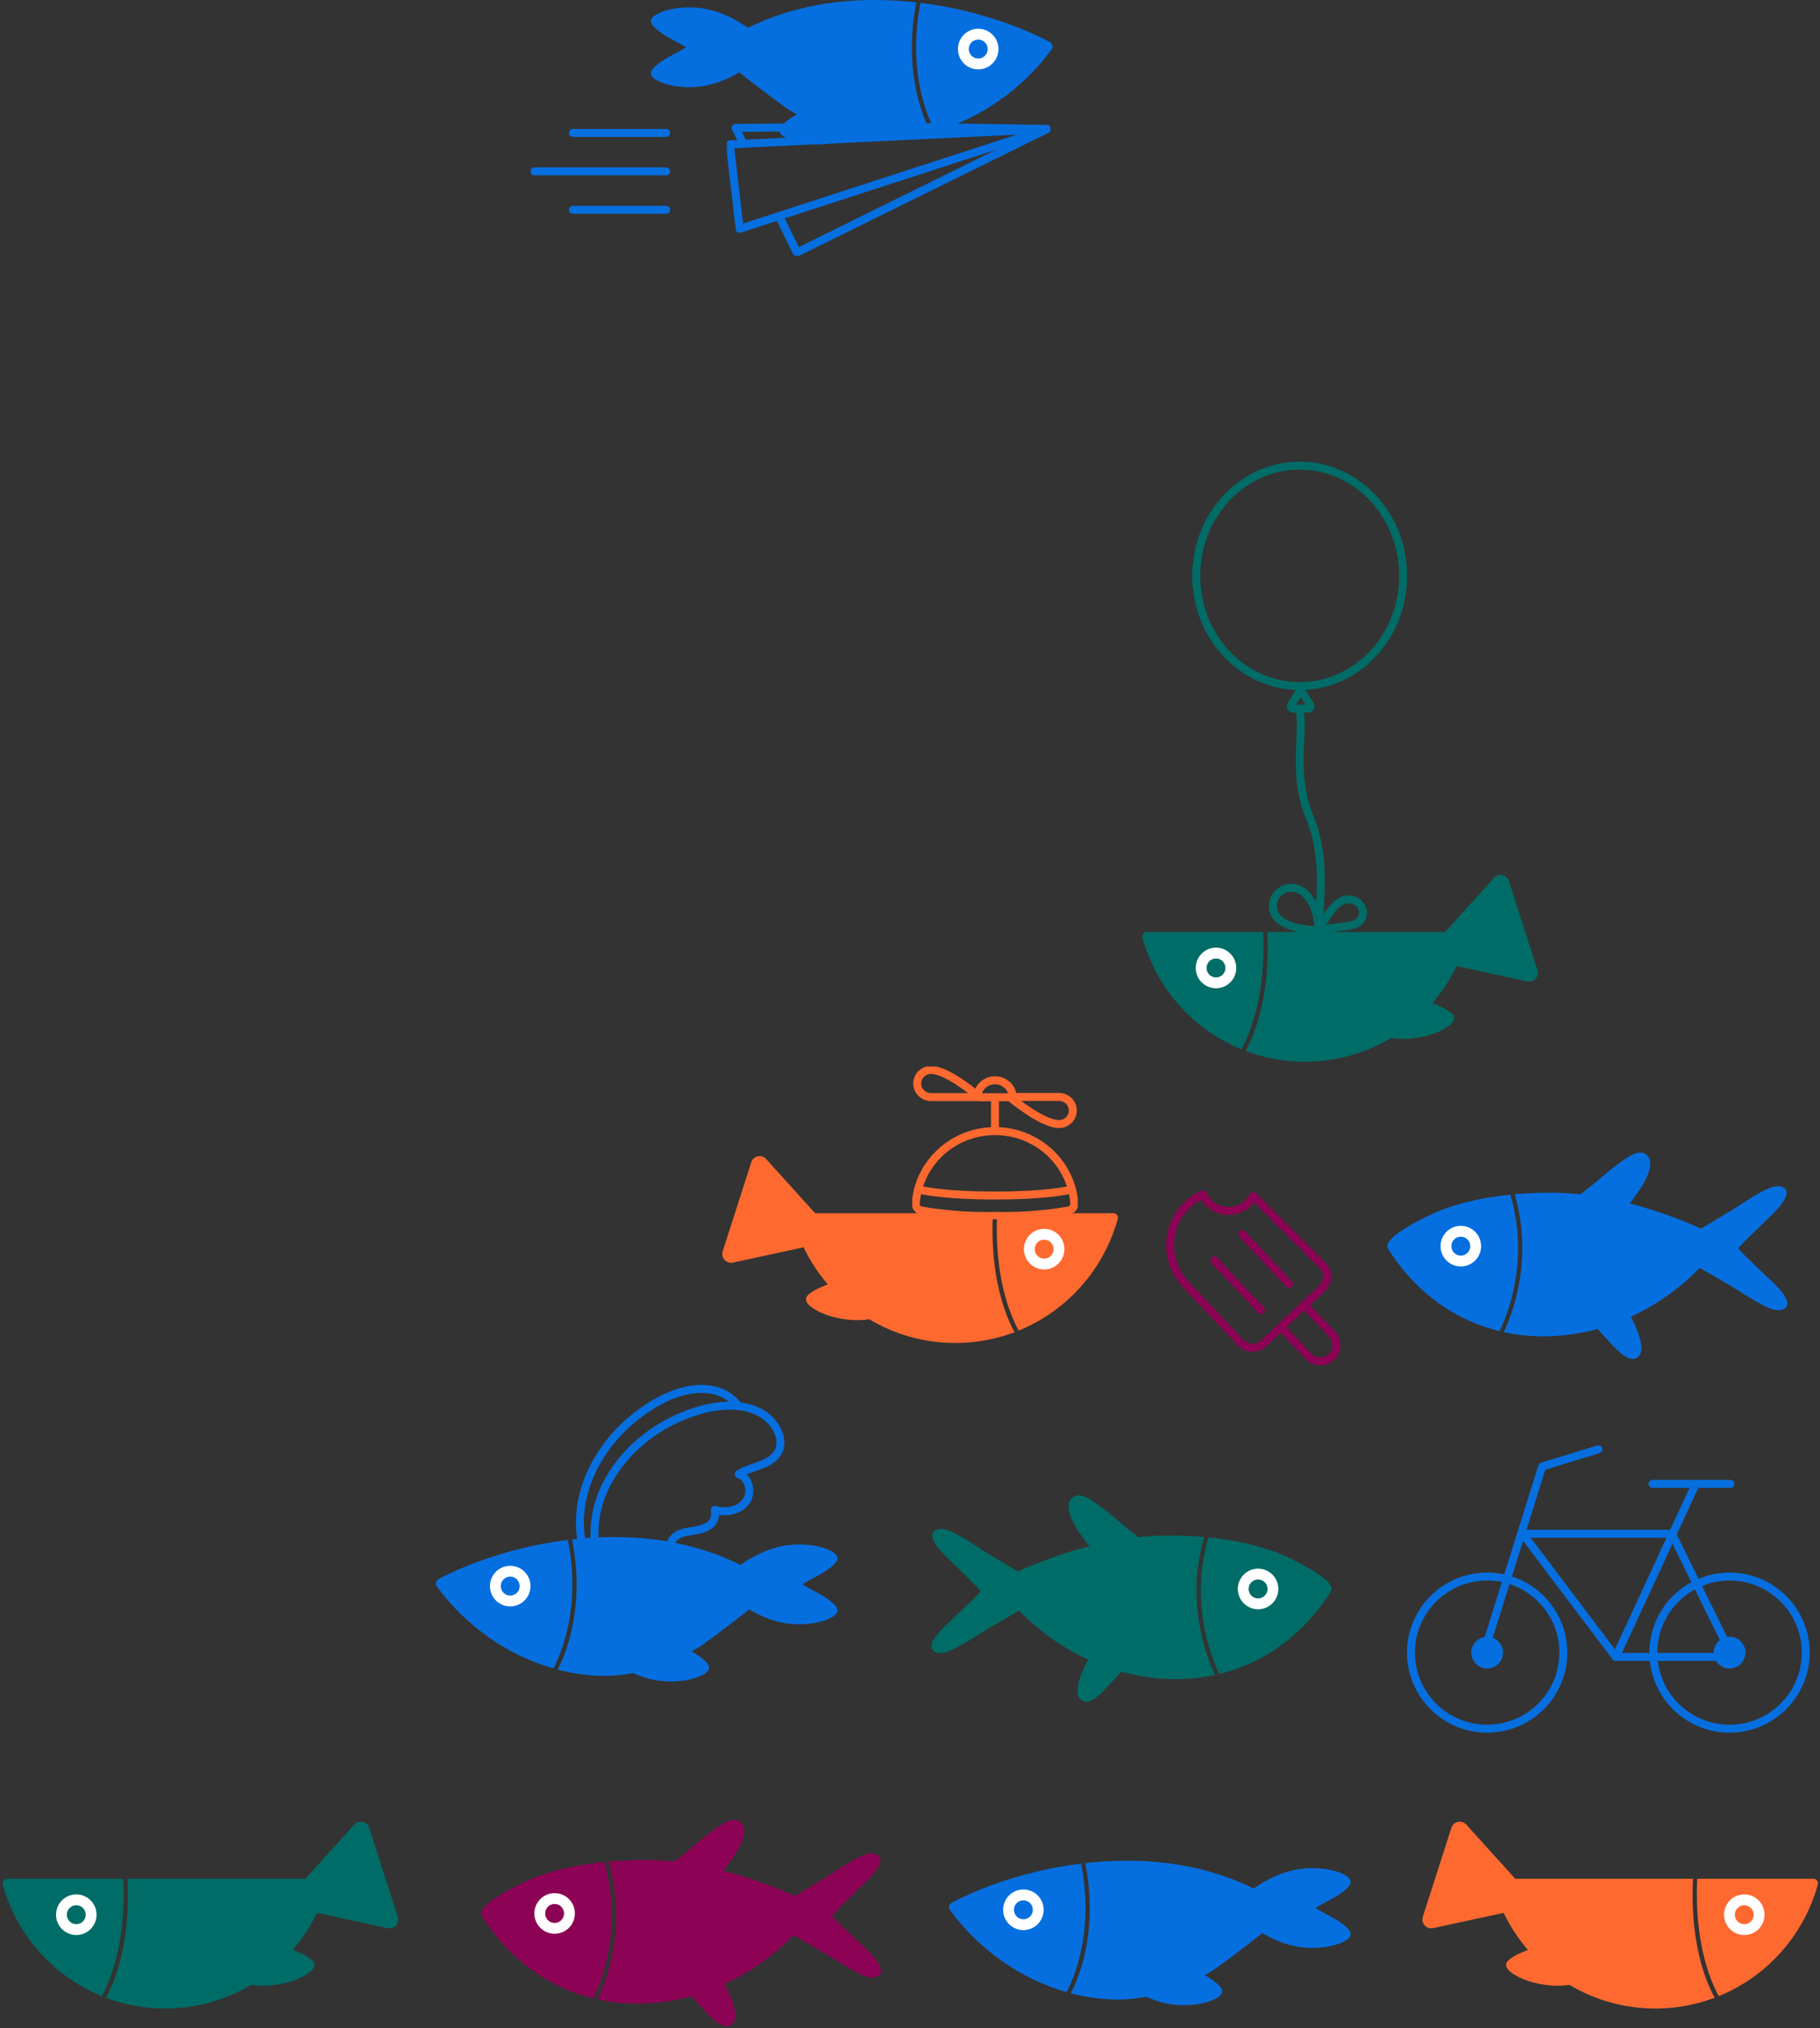 <svg viewBox="0 0 572 637" fill="none" xmlns="http://www.w3.org/2000/svg">
<rect x="0" y="0" width="572" height="637" fill="#333333" stroke="none"/>
<path d="M275.588 620.867C272.998 622.014 268.708 619.216 266.579 618.038C264.005 616.615 261.606 614.916 259.069 613.43C255.86 611.54 252.639 609.671 249.409 607.819C243.043 614.375 235.639 619.556 227.726 623.182C230.252 627.997 232.811 634.34 229.485 636.151C226.651 637.695 222.356 632.456 220.206 630.21C219.22 629.186 218.267 628.097 217.33 626.988C207.595 629.674 197.474 630.109 187.83 628.007C191.193 620.787 196.913 604.352 191.241 584.694C195.102 584.36 199 584.216 202.919 584.216C205.938 584.216 208.941 584.397 211.906 584.715C212.786 584.036 213.665 583.351 214.544 582.666C217.335 580.484 220.004 577.947 222.838 575.877C225.179 574.172 229.929 570.021 232.583 572.219C236.544 575.505 230.395 583.749 227.355 587.582C236.555 589.95 244.505 593.114 249.817 595.492C252.862 593.692 255.902 591.882 258.926 590.051C261.436 588.527 263.82 586.802 266.378 585.347C268.491 584.142 272.744 581.291 275.344 582.401C280.016 584.397 271.277 591.834 270.006 593.124C267.305 595.858 264.461 598.449 261.834 601.257C261.813 601.278 261.791 601.305 261.77 601.331C261.68 601.432 261.601 601.549 261.601 601.687C261.601 601.698 261.601 601.714 261.606 601.724C261.601 601.735 261.601 601.745 261.601 601.756C261.606 601.889 261.68 602.006 261.77 602.106C261.791 602.133 261.818 602.154 261.839 602.181C264.503 604.957 267.379 607.516 270.112 610.213C271.399 611.487 280.233 618.818 275.588 620.867Z" fill="#8C0355"/>
<path d="M261.833 601.331C261.728 601.443 261.617 601.57 261.606 601.723C261.601 601.713 261.601 601.697 261.601 601.686C261.601 601.549 261.68 601.432 261.77 601.331H261.833Z" fill="#8C0355"/>
<path d="M261.839 602.106H261.77C261.68 602.005 261.606 601.888 261.601 601.756C261.601 601.745 261.601 601.735 261.606 601.724C261.622 601.873 261.733 602 261.839 602.106Z" fill="#8C0355"/>
<path d="M189.89 584.816C182.507 585.543 175.257 587.009 168.223 589.626C166.375 590.316 149.025 598.003 151.424 601.793C160.443 616.036 172.953 624.413 186.506 627.71C189.768 620.809 195.642 604.437 189.89 584.816Z" fill="#8C0355"/>
<path d="M174.309 607.383C177.826 607.383 180.675 604.527 180.675 601.002C180.675 597.477 177.826 594.621 174.309 594.621C170.792 594.621 167.943 597.477 167.943 601.002C167.943 604.527 170.792 607.383 174.309 607.383Z" fill="white"/>
<path d="M174.309 603.98C175.951 603.98 177.28 602.648 177.28 601.002C177.28 599.357 175.951 598.024 174.309 598.024C172.667 598.024 171.338 599.357 171.338 601.002C171.338 602.648 172.667 603.98 174.309 603.98Z" fill="#8C0355"/>
<path d="M294.119 518.944C296.709 520.091 300.999 517.293 303.128 516.114C305.702 514.692 308.101 512.993 310.638 511.507C313.848 509.617 317.068 507.748 320.298 505.895C326.664 512.451 334.069 517.633 341.981 521.258C339.455 526.073 336.897 532.417 340.223 534.227C343.056 535.772 347.351 530.533 349.502 528.287C350.487 527.263 351.44 526.174 352.378 525.065C362.112 527.751 372.233 528.186 381.877 526.084C378.514 518.864 372.794 502.429 378.467 482.771C374.606 482.436 370.708 482.293 366.789 482.293C363.77 482.293 360.767 482.474 357.801 482.792C356.922 482.113 356.043 481.428 355.163 480.743C352.372 478.561 349.703 476.024 346.869 473.953C344.529 472.249 339.778 468.098 337.124 470.296C333.163 473.582 339.312 481.826 342.352 485.659C333.152 488.026 325.203 491.19 319.891 493.569C316.845 491.769 313.805 489.959 310.781 488.127C308.271 486.604 305.887 484.878 303.329 483.424C301.216 482.219 296.963 479.368 294.363 480.478C289.692 482.474 298.43 489.911 299.702 491.201C302.403 493.935 305.247 496.526 307.874 499.334C307.895 499.355 307.916 499.382 307.937 499.408C308.027 499.509 308.107 499.626 308.107 499.764C308.107 499.774 308.107 499.79 308.101 499.801C308.107 499.812 308.107 499.822 308.107 499.833C308.101 499.966 308.027 500.082 307.937 500.183C307.916 500.21 307.889 500.231 307.868 500.258C305.204 503.034 302.328 505.593 299.596 508.289C298.309 509.564 289.475 516.895 294.119 518.944Z" fill="#006C67"/>
<path d="M307.874 499.408C307.98 499.519 308.091 499.647 308.101 499.8C308.106 499.79 308.106 499.774 308.106 499.763C308.106 499.625 308.027 499.509 307.937 499.408H307.874Z" fill="#006C67"/>
<path d="M307.869 500.182H307.937C308.027 500.082 308.101 499.965 308.106 499.833C308.106 499.822 308.106 499.812 308.101 499.801C308.085 499.949 307.974 500.076 307.869 500.182Z" fill="#006C67"/>
<path d="M379.817 482.893C387.2 483.62 394.451 485.085 401.484 487.703C403.332 488.393 420.683 496.08 418.283 499.87C409.264 514.113 396.754 522.49 383.201 525.787C379.939 518.885 374.065 502.514 379.817 482.893Z" fill="#006C67"/>
<path d="M395.398 505.46C391.882 505.46 389.032 502.604 389.032 499.079C389.032 495.554 391.882 492.698 395.398 492.698C398.915 492.698 401.764 495.554 401.764 499.079C401.764 502.604 398.915 505.46 395.398 505.46Z" fill="white"/>
<path d="M395.398 502.057C393.757 502.057 392.427 500.725 392.427 499.079C392.427 497.433 393.757 496.101 395.398 496.101C397.04 496.101 398.37 497.433 398.37 499.079C398.37 500.725 397.04 502.057 395.398 502.057Z" fill="#006C67"/>
<path d="M560.391 411.275C557.801 412.422 553.512 409.624 551.382 408.446C548.808 407.023 546.409 405.324 543.872 403.838C540.663 401.948 537.443 400.079 534.212 398.227C527.846 404.783 520.442 409.964 512.53 413.59C515.056 418.405 517.614 424.749 514.288 426.559C511.454 428.104 507.159 422.864 505.009 420.619C504.024 419.594 503.071 418.506 502.133 417.396C492.399 420.082 482.278 420.518 472.633 418.415C475.996 411.196 481.716 394.76 476.044 375.102C479.905 374.768 483.803 374.625 487.722 374.625C490.741 374.625 493.744 374.805 496.71 375.124C497.589 374.444 498.468 373.759 499.347 373.075C502.138 370.893 504.808 368.355 507.641 366.285C509.982 364.581 514.733 360.429 517.386 362.627C521.348 365.913 515.199 374.157 512.159 377.99C521.358 380.358 529.308 383.522 534.62 385.9C537.665 384.101 540.705 382.29 543.729 380.459C546.24 378.935 548.623 377.21 551.181 375.755C553.294 374.55 557.547 371.7 560.148 372.809C564.819 374.805 556.08 382.243 554.809 383.533C552.108 386.266 549.264 388.857 546.637 391.665C546.616 391.687 546.595 391.713 546.574 391.74C546.483 391.841 546.404 391.957 546.404 392.095C546.404 392.106 546.404 392.122 546.409 392.132C546.404 392.143 546.404 392.154 546.404 392.164C546.409 392.297 546.483 392.414 546.574 392.515C546.595 392.541 546.621 392.562 546.642 392.589C549.306 395.365 552.182 397.924 554.915 400.621C556.202 401.895 565.036 409.226 560.391 411.275Z" fill="#066FE0"/>
<path d="M546.637 391.74C546.531 391.851 546.42 391.978 546.409 392.132C546.404 392.121 546.404 392.105 546.404 392.095C546.404 391.957 546.483 391.84 546.573 391.74H546.637Z" fill="#066FE0"/>
<path d="M546.642 392.514H546.573C546.483 392.413 546.409 392.297 546.404 392.164C546.404 392.154 546.404 392.143 546.409 392.132C546.425 392.281 546.536 392.408 546.642 392.514Z" fill="#066FE0"/>
<path d="M474.694 375.224C467.311 375.952 460.06 377.417 453.027 380.034C451.178 380.724 433.828 388.411 436.227 392.201C445.247 406.445 457.756 414.822 471.309 418.118C474.572 411.217 480.445 394.845 474.694 375.224Z" fill="#066FE0"/>
<path d="M459.112 397.791C462.629 397.791 465.478 394.935 465.478 391.41C465.478 387.886 462.629 385.03 459.112 385.03C455.596 385.03 452.746 387.886 452.746 391.41C452.746 394.935 455.596 397.791 459.112 397.791Z" fill="white"/>
<path d="M459.112 394.389C460.754 394.389 462.083 393.056 462.083 391.411C462.083 389.765 460.754 388.432 459.112 388.432C457.47 388.432 456.141 389.765 456.141 391.411C456.141 393.056 457.47 394.389 459.112 394.389Z" fill="#066FE0"/>
<path d="M339.776 585.341C318.988 587.884 303.868 595.114 299.122 597.625C298.259 598.082 298.021 599.191 298.598 599.977C307.511 612.171 320.641 621.557 335.226 625.708C338.383 619.555 343.684 605.45 339.776 585.341Z" fill="#066FE0"/>
<path d="M413.652 599.462L413.705 599.08C417.1 597.089 420.935 595.582 423.715 592.71C426.279 590.077 421.909 588.394 419.907 587.783C416.872 586.854 413.605 586.642 410.517 586.828C404.501 587.189 398.913 589.795 393.956 593.177C385.609 588.999 372.379 584.439 354.383 584.439C349.754 584.439 345.321 584.715 341.105 585.187C343.801 599.154 342.101 610.133 340.072 617.092C338.955 620.93 337.647 623.93 336.556 626.08C340.755 627.179 345.061 627.837 349.42 628.007C353.069 628.145 356.686 627.837 360.23 627.157C363.37 628.575 366.691 629.53 370.155 629.737C373.242 629.918 376.51 629.705 379.545 628.771C381.547 628.161 385.916 626.478 383.353 623.845C381.971 622.422 380.334 621.334 378.618 620.357C379.344 619.964 380.064 619.555 380.774 619.141C382.129 618.356 390.328 612.283 396.736 607.176C400.968 609.671 405.597 611.465 410.517 611.762C413.605 611.948 416.872 611.73 419.907 610.796C421.909 610.186 426.279 608.503 423.715 605.87C420.919 602.992 417.063 601.485 413.652 599.467V599.462Z" fill="#066FE0"/>
<path d="M321.636 606.231C325.153 606.231 328.002 603.375 328.002 599.85C328.002 596.325 325.153 593.469 321.636 593.469C318.12 593.469 315.27 596.325 315.27 599.85C315.27 603.375 318.12 606.231 321.636 606.231Z" fill="white"/>
<path d="M321.636 602.828C323.278 602.828 324.607 601.495 324.607 599.85C324.607 598.204 323.278 596.872 321.636 596.872C319.994 596.872 318.665 598.204 318.665 599.85C318.665 601.495 319.994 602.828 321.636 602.828Z" fill="#066FE0"/>
<path d="M289.302 0.902C310.089 3.445 325.21 10.676 329.955 13.187C330.819 13.643 331.057 14.753 330.48 15.538C321.566 27.732 308.437 37.118 293.851 41.269C290.695 35.117 285.393 21.012 289.302 0.902Z" fill="#066FE0"/>
<path d="M215.425 15.023L215.372 14.641C211.978 12.65 208.143 11.143 205.363 8.271C202.799 5.638 207.169 3.955 209.171 3.344C212.205 2.415 215.473 2.203 218.561 2.389C224.577 2.75 230.165 5.356 235.122 8.738C243.469 4.56 256.699 0 274.695 0C279.324 0 283.757 0.276 287.973 0.749C285.277 14.716 286.977 25.694 289.005 32.653C290.123 36.492 291.431 39.491 292.522 41.641C288.322 42.74 284.016 43.398 279.658 43.568C276.009 43.706 272.391 43.398 268.848 42.718C265.707 44.136 262.387 45.091 258.923 45.298C255.835 45.479 252.568 45.267 249.533 44.332C247.531 43.722 243.162 42.039 245.725 39.406C247.107 37.983 248.744 36.895 250.46 35.918C249.734 35.525 249.014 35.117 248.304 34.703C246.948 33.917 238.75 27.844 232.341 22.737C228.11 25.232 223.481 27.026 218.561 27.323C215.473 27.509 212.205 27.292 209.171 26.357C207.169 25.747 202.799 24.064 205.363 21.431C208.159 18.554 212.015 17.046 215.425 15.029V15.023Z" fill="#066FE0"/>
<path d="M307.441 21.792C303.925 21.792 301.075 18.936 301.075 15.411C301.075 11.886 303.925 9.03 307.441 9.03C310.958 9.03 313.808 11.886 313.808 15.411C313.808 18.936 310.958 21.792 307.441 21.792Z" fill="white"/>
<path d="M307.442 18.389C305.8 18.389 304.47 17.057 304.47 15.411C304.47 13.765 305.8 12.433 307.442 12.433C309.083 12.433 310.413 13.765 310.413 15.411C310.413 17.057 309.083 18.389 307.442 18.389Z" fill="#066FE0"/>
<path d="M479.98 308.25L465.66 305.155L457.795 303.451C455.766 307.671 453.198 311.583 450.173 315.092C452.218 315.857 454.209 316.743 455.962 318.06C459.007 320.353 454.786 322.779 452.832 323.73C449.861 325.174 446.535 325.917 443.336 326.219C441.249 326.416 439.168 326.347 437.118 326.065C429.211 330.785 419.974 333.497 410.097 333.497C403.54 333.497 397.264 332.292 391.47 330.111C394.357 324.85 399.25 312.799 398.297 292.733H454.167L459.707 286.601L469.547 275.718C470.972 274.136 473.572 274.699 474.223 276.727L478.715 290.71L483.201 304.688C483.852 306.721 482.062 308.696 479.98 308.25Z" fill="#006C67"/>
<path d="M396.968 292.732H360.413C359.476 292.732 358.803 293.63 359.052 294.532C363.437 310.5 375.073 323.453 390.189 329.611C392.937 324.568 397.895 312.555 396.962 292.738L396.968 292.732Z" fill="#006C67"/>
<path d="M382.17 310.41C385.687 310.41 388.536 307.554 388.536 304.029C388.536 300.504 385.687 297.648 382.17 297.648C378.653 297.648 375.804 300.504 375.804 304.029C375.804 307.554 378.653 310.41 382.17 310.41Z" fill="white"/>
<path d="M382.17 307.007C383.812 307.007 385.141 305.675 385.141 304.029C385.141 302.384 383.812 301.051 382.17 301.051C380.528 301.051 379.199 302.384 379.199 304.029C379.199 305.675 380.528 307.007 382.17 307.007Z" fill="#006C67"/>
<path d="M121.786 605.616L107.465 602.521L99.6 600.817C97.572 605.038 95.003 608.95 91.979 612.459C94.023 613.224 96.014 614.11 97.767 615.427C100.813 617.72 96.592 620.146 94.637 621.096C91.666 622.54 88.34 623.283 85.141 623.586C83.055 623.782 80.973 623.713 78.924 623.432C71.016 628.151 61.78 630.864 51.902 630.864C45.346 630.864 39.07 629.659 33.276 627.477C36.162 622.216 41.056 610.166 40.102 590.099H95.972L101.512 583.968L111.352 573.085C112.777 571.503 115.377 572.066 116.029 574.094L120.52 588.077L125.006 602.054C125.657 604.087 123.867 606.062 121.786 605.616Z" fill="#006C67"/>
<path d="M38.773 590.099H2.219C1.281 590.099 0.609 590.996 0.857 591.899C5.243 607.867 16.878 620.82 31.994 626.978C34.743 621.935 39.7 609.922 38.768 590.105L38.773 590.099Z" fill="#006C67"/>
<path d="M23.975 607.777C27.492 607.777 30.341 604.921 30.341 601.396C30.341 597.871 27.492 595.015 23.975 595.015C20.459 595.015 17.609 597.871 17.609 601.396C17.609 604.921 20.459 607.777 23.975 607.777Z" fill="white"/>
<path d="M23.975 604.374C25.617 604.374 26.947 603.042 26.947 601.396C26.947 599.75 25.617 598.418 23.975 598.418C22.334 598.418 21.004 599.75 21.004 601.396C21.004 603.042 22.334 604.374 23.975 604.374Z" fill="#006C67"/>
<path d="M450.394 605.616L464.715 602.521L472.579 600.817C474.608 605.038 477.176 608.95 480.201 612.459C478.156 613.224 476.165 614.11 474.412 615.427C471.367 617.72 475.588 620.146 477.542 621.096C480.513 622.54 483.839 623.283 487.038 623.586C489.125 623.782 491.206 623.713 493.256 623.432C501.163 628.151 510.4 630.864 520.277 630.864C526.834 630.864 533.11 629.659 538.904 627.477C536.017 622.216 531.124 610.166 532.077 590.099H476.207L470.667 583.968L460.827 573.085C459.402 571.503 456.802 572.066 456.151 574.094L451.659 588.077L447.173 602.054C446.522 604.087 448.312 606.062 450.394 605.616Z" fill="#FE692F"/>
<path d="M533.406 590.099H569.961C570.898 590.099 571.571 590.996 571.322 591.899C566.937 607.867 555.301 620.82 540.185 626.978C537.437 621.935 532.48 609.922 533.412 590.105L533.406 590.099Z" fill="#FE692F"/>
<path d="M548.204 607.777C544.687 607.777 541.838 604.921 541.838 601.396C541.838 597.871 544.687 595.015 548.204 595.015C551.721 595.015 554.57 597.871 554.57 601.396C554.57 604.921 551.721 607.777 548.204 607.777Z" fill="white"/>
<path d="M548.204 604.374C546.562 604.374 545.233 603.042 545.233 601.396C545.233 599.75 546.562 598.418 548.204 598.418C549.846 598.418 551.175 599.75 551.175 601.396C551.175 603.042 549.846 604.374 548.204 604.374Z" fill="#FE692F"/>
<path d="M230.356 396.57L244.677 393.475L252.542 391.771C254.57 395.992 257.139 399.904 260.163 403.413C258.119 404.177 256.127 405.064 254.374 406.38C251.329 408.674 255.55 411.1 257.504 412.05C260.475 413.494 263.801 414.237 267 414.54C269.087 414.736 271.169 414.667 273.218 414.386C281.125 419.105 290.362 421.818 300.239 421.818C306.796 421.818 313.072 420.613 318.866 418.431C315.98 413.17 311.086 401.12 312.039 381.053H256.17L250.63 374.922L240.79 364.039C239.365 362.457 236.764 363.02 236.113 365.048L231.622 379.03L227.136 393.008C226.484 395.041 228.275 397.016 230.356 396.57Z" fill="#FE692F"/>
<path d="M313.369 381.053H349.923C350.861 381.053 351.533 381.95 351.284 382.853C346.899 398.821 335.263 411.774 320.148 417.932C317.399 412.889 312.442 400.875 313.374 381.058L313.369 381.053Z" fill="#FE692F"/>
<path d="M328.166 398.731C324.65 398.731 321.8 395.875 321.8 392.35C321.8 388.825 324.65 385.969 328.166 385.969C331.683 385.969 334.532 388.825 334.532 392.35C334.532 395.875 331.683 398.731 328.166 398.731Z" fill="white"/>
<path d="M328.166 395.328C326.525 395.328 325.195 393.995 325.195 392.35C325.195 390.704 326.525 389.372 328.166 389.372C329.808 389.372 331.138 390.704 331.138 392.35C331.138 393.995 329.808 395.328 328.166 395.328Z" fill="#FE692F"/>
<path d="M178.493 483.677C157.706 486.22 142.585 493.451 137.84 495.962C136.977 496.418 136.738 497.528 137.315 498.313C146.229 510.507 159.358 519.893 173.944 524.044C177.101 517.891 182.402 503.786 178.493 483.677Z" fill="#066FE0"/>
<path d="M252.37 497.798L252.423 497.416C255.818 495.425 259.652 493.918 262.433 491.046C264.996 488.413 260.627 486.73 258.625 486.119C255.59 485.19 252.322 484.978 249.235 485.164C243.218 485.525 237.631 488.131 232.673 491.513C224.327 487.335 211.097 482.775 193.1 482.775C188.471 482.775 184.038 483.051 179.823 483.523C182.518 497.49 180.818 508.469 178.79 515.428C177.672 519.266 176.364 522.266 175.273 524.416C179.473 525.515 183.779 526.173 188.138 526.343C191.787 526.481 195.404 526.173 198.947 525.493C202.088 526.911 205.408 527.866 208.872 528.073C211.96 528.254 215.228 528.042 218.262 527.107C220.264 526.497 224.634 524.814 222.07 522.181C220.688 520.758 219.052 519.67 217.336 518.693C218.061 518.3 218.781 517.891 219.491 517.477C220.847 516.692 229.045 510.619 235.454 505.512C239.686 508.007 244.314 509.801 249.235 510.098C252.322 510.284 255.59 510.067 258.625 509.132C260.627 508.522 264.996 506.839 262.433 504.206C259.636 501.329 255.781 499.821 252.37 497.804V497.798Z" fill="#066FE0"/>
<path d="M160.354 504.567C163.87 504.567 166.72 501.711 166.72 498.186C166.72 494.661 163.87 491.805 160.354 491.805C156.837 491.805 153.988 494.661 153.988 498.186C153.988 501.711 156.837 504.567 160.354 504.567Z" fill="white"/>
<path d="M160.354 501.164C161.995 501.164 163.325 499.832 163.325 498.186C163.325 496.54 161.995 495.208 160.354 495.208C158.712 495.208 157.383 496.54 157.383 498.186C157.383 499.832 158.712 501.164 160.354 501.164Z" fill="#066FE0"/>
<path d="M375.971 180.873C375.971 200.067 390.598 215.496 408.484 215.496C426.37 215.496 440.997 200.067 440.997 180.873C440.997 161.679 426.37 146.25 408.484 146.25C390.598 146.25 375.971 161.679 375.971 180.873Z" stroke="#006C67" stroke-width="2.5"/>
<path d="M409.419 217.676C409.125 217.21 408.446 217.21 408.151 217.676L405.778 221.43C405.462 221.929 405.821 222.581 406.412 222.581H411.159C411.75 222.581 412.108 221.929 411.793 221.43L409.419 217.676Z" stroke="#006C67" stroke-width="2.5"/>
<path d="M414.513 292.11C415.469 290.185 416.599 288.301 417.903 286.576C419.642 284.251 422.163 281.484 425.596 282.807C427.769 283.689 428.986 286.215 428.074 288.22C426.813 290.947 423.336 290.827 420.641 291.188C419.207 291.388 417.773 291.589 416.338 291.789C416.164 291.829 414.6 291.95 414.513 292.11Z" stroke="#006C67" stroke-width="2.5" stroke-miterlimit="10"/>
<path d="M408.565 223.981C409.75 230.781 406.196 243.454 411.527 256.435C417.097 269.997 414.496 282.514 414.59 292.599" stroke="#006C67" stroke-width="2.5" stroke-linecap="round"/>
<path d="M414.513 292.11C411.856 292.11 409.124 291.89 406.541 291.083C403.478 290.167 400.119 288.37 400.045 284.74C399.935 280.927 403.588 278.103 407.242 279.02C409.014 279.46 410.453 280.707 411.486 282.137C413.406 284.703 414.144 288.003 414.402 291.157C414.476 291.487 414.476 291.817 414.513 292.11Z" stroke="#006C67" stroke-width="2.5" stroke-miterlimit="10"/>
<path d="M543.577 542.963C530.354 542.963 519.634 532.267 519.634 519.072C519.634 505.878 530.354 495.182 543.577 495.182C556.8 495.182 567.52 505.878 567.52 519.072C567.52 532.267 556.8 542.963 543.577 542.963Z" stroke="#066FE0" stroke-width="2.5" stroke-miterlimit="10" stroke-linecap="round" stroke-linejoin="round"/>
<path d="M543.577 522.805C541.511 522.805 539.836 521.134 539.836 519.072C539.836 517.011 541.511 515.339 543.577 515.339C545.644 515.339 547.319 517.011 547.319 519.072C547.319 521.134 545.644 522.805 543.577 522.805Z" fill="#066FE0" stroke="#066FE0" stroke-width="2.5" stroke-miterlimit="10" stroke-linecap="round" stroke-linejoin="round"/>
<path d="M467.394 542.963C454.171 542.963 443.451 532.267 443.451 519.072C443.451 505.878 454.171 495.182 467.394 495.182C480.618 495.182 491.337 505.878 491.337 519.072C491.337 532.267 480.618 542.963 467.394 542.963Z" stroke="#066FE0" stroke-width="2.5" stroke-miterlimit="10" stroke-linecap="round" stroke-linejoin="round"/>
<path d="M467.395 522.805C465.329 522.805 463.654 521.134 463.654 519.072C463.654 517.011 465.329 515.339 467.395 515.339C469.461 515.339 471.136 517.011 471.136 519.072C471.136 521.134 469.461 522.805 467.395 522.805Z" fill="#066FE0" stroke="#066FE0" stroke-width="2.5" stroke-miterlimit="10" stroke-linecap="round" stroke-linejoin="round"/>
<path d="M467.667 515L484.672 460.635L502.357 455.205" stroke="#066FE0" stroke-width="2.5" stroke-miterlimit="10" stroke-linecap="round" stroke-linejoin="round"/>
<path d="M543.849 519.072L525.484 481.743H478.55L507.798 520.43H543.849" stroke="#066FE0" stroke-width="2.5" stroke-miterlimit="10" stroke-linecap="round" stroke-linejoin="round"/>
<path d="M532.966 466.065L507.799 520.43" stroke="#066FE0" stroke-width="2.5" stroke-miterlimit="10" stroke-linecap="round" stroke-linejoin="round"/>
<path d="M543.849 466.065H519.362" stroke="#066FE0" stroke-width="2.5" stroke-miterlimit="10" stroke-linecap="round" stroke-linejoin="round"/>
<g clip-path="url(#clip0_21_3)">
<path d="M409.98 409.872L418.648 419.104C420.56 421.141 420.461 424.346 418.427 426.256C416.393 428.165 413.188 428.062 411.276 426.025L402.608 416.792" stroke="#8C0355" stroke-width="2.5" stroke-linecap="round" stroke-linejoin="round"/>
<path d="M393.884 375.656C393.441 376.518 392.861 377.297 392.163 377.961C388.601 381.305 382.993 381.124 379.644 377.557C378.995 376.844 378.463 376.03 378.07 375.145C376.351 375.932 374.76 376.978 373.352 378.251C366.233 384.944 365.886 396.152 372.588 403.291L389.919 421.752C391.831 423.788 395.036 423.892 397.07 421.982L415.504 404.676C417.538 402.767 417.637 399.562 415.725 397.525L393.879 375.66L393.884 375.656Z" stroke="#8C0355" stroke-width="2.5" stroke-linecap="round" stroke-linejoin="round"/>
<path d="M381.674 395.9L396.335 411.517" stroke="#8C0355" stroke-width="2.5" stroke-linecap="round" stroke-linejoin="round"/>
<path d="M390.451 387.661L405.111 403.278" stroke="#8C0355" stroke-width="2.5" stroke-linecap="round" stroke-linejoin="round"/>
</g>
<g clip-path="url(#clip1_21_3)">
<path d="M335.912 380.199C336.975 379.979 337.705 379.023 337.627 377.96C336.616 364.47 324.642 354.338 310.887 355.33C298.538 356.219 288.718 365.85 287.806 377.96C287.727 379.023 288.457 379.979 289.52 380.199C297.178 381.523 304.944 382.09 312.716 381.901C320.488 382.09 328.255 381.518 335.912 380.199Z" stroke="#FE692F" stroke-width="2.5" stroke-linecap="round" stroke-linejoin="round"/>
<path d="M288.54 373.594C290.782 374.136 297.897 375.511 312.716 375.511C327.535 375.511 334.65 374.136 336.892 373.594" stroke="#FE692F" stroke-width="2.5" stroke-linecap="round" stroke-linejoin="round"/>
<path d="M312.716 355.279V344.631" stroke="#FE692F" stroke-width="2.5" stroke-linecap="round" stroke-linejoin="round"/>
<path d="M317.063 344.626C317.663 344.626 318.147 344.15 318.147 343.562C318.147 343.47 318.137 343.383 318.111 343.296C317.261 340.373 314.155 338.681 311.173 339.519C309.307 340.04 307.853 341.472 307.321 343.296C307.238 343.613 307.311 343.956 307.519 344.217C307.722 344.477 308.04 344.631 308.379 344.631H317.068L317.063 344.626Z" stroke="#FE692F" stroke-width="2.5" stroke-linecap="round" stroke-linejoin="round"/>
<path d="M307.811 344.585H292.606C290.208 344.585 288.264 342.678 288.264 340.327C288.264 337.975 290.208 336.063 292.606 336.063C298.038 336.063 307.811 344.585 307.811 344.585Z" stroke="#FE692F" stroke-width="2.5" stroke-linecap="round" stroke-linejoin="round"/>
<path d="M317.303 344.544H332.826C335.224 344.544 337.168 346.45 337.168 348.802C337.168 351.153 335.224 353.06 332.826 353.06C327.394 353.06 317.303 344.539 317.303 344.539V344.544Z" stroke="#FE692F" stroke-width="2.5" stroke-linecap="round" stroke-linejoin="round"/>
</g>
<g clip-path="url(#clip2_21_3)">
<path d="M244.844 67.883L250.457 79.291L329.052 40.538L328.992 40.477L275.992 39.692L273.879 39.753L257.52 39.934L231.201 40.175L233.555 45.005" stroke="#066FE0" stroke-width="2.5" stroke-miterlimit="10" stroke-linecap="round" stroke-linejoin="round"/>
<path d="M232.469 71.867L229.39 45.367L328.811 40.598L232.469 71.867Z" stroke="#066FE0" stroke-width="2.5" stroke-miterlimit="10" stroke-linecap="round" stroke-linejoin="round"/>
<path d="M244.844 67.883L250.458 79.291" stroke="#066FE0" stroke-width="2.5" stroke-miterlimit="10" stroke-linecap="round" stroke-linejoin="round"/>
</g>
<path d="M209.35 41.745H180.073" stroke="#066FE0" stroke-width="2.5" stroke-linecap="round"/>
<path d="M209.35 53.818H168" stroke="#066FE0" stroke-width="2.5" stroke-linecap="round"/>
<path d="M209.35 65.891H180.073" stroke="#066FE0" stroke-width="2.5" stroke-linecap="round"/>
<g clip-path="url(#clip3_21_3)">
<path d="M182.65 483.28C180.4 469.09 187.91 454.75 198.66 445.87C205.5 440.12 215.49 434.51 224.73 436.76C227.29 437.36 230.14 439.07 231.87 441.39" stroke="#066FE0" stroke-width="2.5" stroke-linecap="round" stroke-linejoin="round"/>
<path d="M209.81 486.37C210.56 485.03 211.19 483.43 212.45 482.48C213.64 481.59 215.17 481.24 216.61 481.03C220.59 480.43 225.55 479.61 224.65 474.23C228.03 475.28 232.16 474.53 234.34 471.77C236.52 469.01 235.54 464.08 232.16 463.03C235.92 460.49 242.61 460.34 244.71 455.71C246.81 451.01 242.68 445.55 238.62 443.54C230.13 439.28 219.08 442.42 211.12 446.38C198.58 452.66 187.99 464.83 186.93 479.17L186.78 483.2" stroke="#066FE0" stroke-width="2.5" stroke-linecap="round" stroke-linejoin="round"/>
</g>
<defs>
<clipPath id="clip0_21_3">
<rect width="50.181" height="85.37" fill="white" transform="translate(348.983 386.608) rotate(-43.191)"/>
</clipPath>
<clipPath id="clip1_21_3">
<rect width="52" height="48" fill="white" transform="translate(286.716 335)"/>
</clipPath>
<clipPath id="clip2_21_3">
<rect width="101.654" height="41.591" fill="white" transform="translate(228.424 38.727)"/>
</clipPath>
<clipPath id="clip3_21_3">
<rect width="65.54" height="52.62" fill="white" transform="translate(181 435)"/>
</clipPath>
</defs>
</svg>
